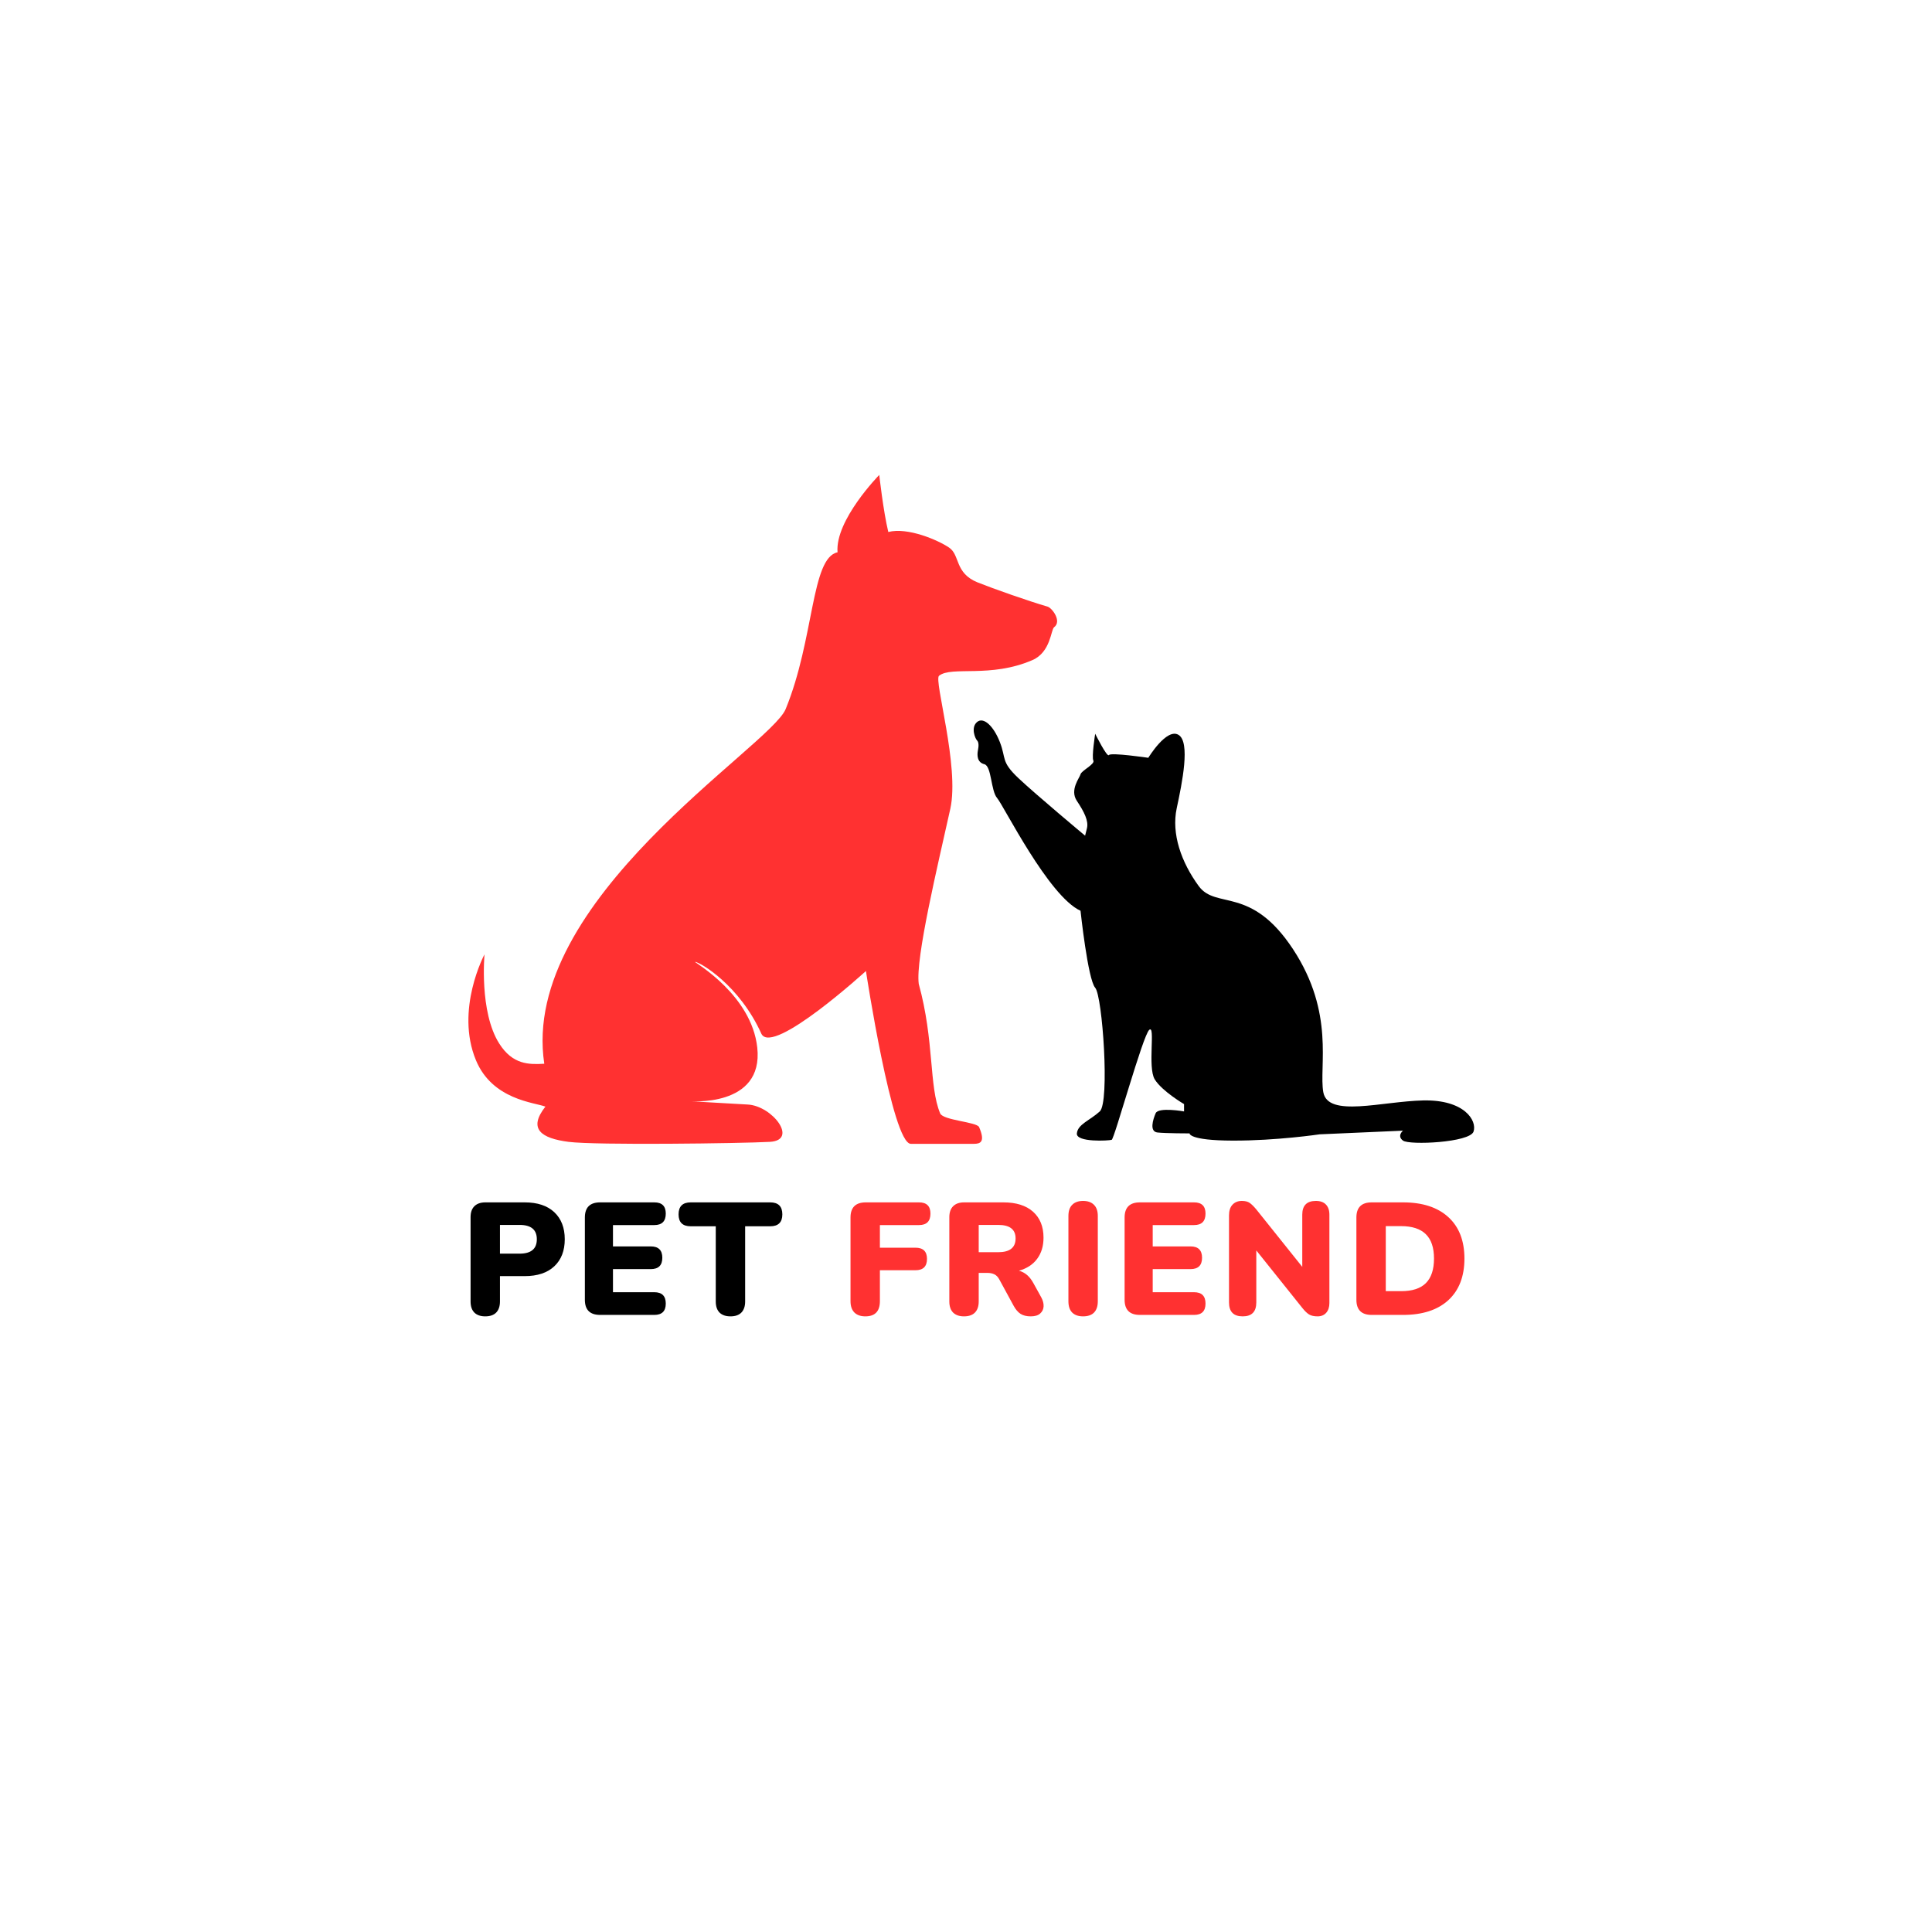 <svg xmlns="http://www.w3.org/2000/svg" xmlns:xlink="http://www.w3.org/1999/xlink" width="500" zoomAndPan="magnify" viewBox="0 0 375 375" height="500" preserveAspectRatio="xMidYMid meet" version="1.0"><defs><g/><clipPath id="b309e76525"><path d="M 90 92.18 L 206 92.18 L 206 222.68 L 90 222.68 Z M 90 92.18 " clip-rule="nonzero"/></clipPath><clipPath id="001ae14ba3"><path d="M 188.395 139.094 L 286.645 139.094 L 286.645 222 L 188.395 222 Z M 188.395 139.094 " clip-rule="nonzero"/></clipPath></defs><g clip-path="url(#b309e76525)"><path fill="#ff3131" d="M 203.324 117.742 C 199.777 116.719 192.73 114.242 189.762 113.047 C 185.273 111.242 186.375 107.754 184.238 106.301 C 182.102 104.84 176.195 102.293 172.418 103.258 C 171.434 99.172 170.664 92.184 170.664 92.184 C 170.664 92.184 162.055 100.953 162.566 107.199 C 157.418 108.289 158.074 124.051 152.492 137.641 C 149.496 144.938 100.828 174.73 105.645 206.473 C 102.691 206.637 99.516 206.691 96.887 202.531 C 92.996 196.367 94.043 185.238 94.043 185.238 C 94.043 185.238 88.297 195.961 92.383 205.797 C 95.574 213.477 103.727 213.973 105.863 214.793 C 102.414 219.168 105.098 220.953 110.352 221.633 C 115.605 222.312 143.844 221.941 149.426 221.633 C 155.008 221.324 149.941 214.664 145.16 214.391 C 140.379 214.113 133.668 213.734 133.668 213.734 C 133.668 213.734 148.277 215.09 146.984 203.324 C 145.863 193.152 135.051 186.973 134.887 186.691 C 135.824 186.723 143.535 191.176 147.805 200.699 C 150.066 204.906 168.078 188.473 168.078 188.473 C 168.078 188.473 173.18 222.016 176.793 222.016 C 180.402 222.016 185.605 222.016 189.051 222.016 C 190.309 222.016 191.273 221.641 190.047 218.777 C 189.605 217.75 183.059 217.48 182.484 216.105 C 180.281 210.824 181.387 202.094 178.328 190.965 C 177.672 185.977 181.988 168.102 184.453 156.996 C 186.281 148.766 181.215 131.996 182.266 131.164 C 184.727 129.215 192.246 131.684 200.438 128.102 C 203.938 126.566 203.984 122.207 204.594 121.75 C 206.156 120.602 204.223 118 203.324 117.742 " fill-opacity="1" fill-rule="nonzero"/></g><g clip-path="url(#001ae14ba3)"><path fill="#000000" d="M 209.73 176.781 C 209.73 176.781 211.152 190.121 212.574 191.719 C 213.996 193.32 215.422 213.949 213.465 215.727 C 211.508 217.504 209.195 218.215 209.02 219.992 C 208.84 221.773 215.242 221.418 215.777 221.238 C 216.309 221.062 221.82 200.969 223.066 199.898 C 224.312 198.832 222.711 207.191 224.133 209.504 C 225.555 211.812 229.824 214.305 229.824 214.305 L 229.824 215.727 C 229.824 215.727 224.844 214.836 224.312 216.082 C 223.777 217.328 223.066 219.637 224.668 219.816 C 226.266 219.992 230.891 219.992 230.891 219.992 C 230.891 219.992 230.711 221.367 239.25 221.391 C 247.785 221.418 256.141 220.172 256.141 220.172 L 272.324 219.461 C 272.324 219.461 271.078 220.48 272.324 221.391 C 273.566 222.305 285.305 221.773 286.016 219.637 C 286.727 217.504 284.238 213.414 276.234 213.594 C 268.234 213.77 257.742 216.973 256.852 211.992 C 255.965 207.012 259.164 196.699 250.984 184.25 C 242.805 171.805 236.047 176.605 232.668 171.98 C 229.289 167.359 227.336 161.844 228.402 156.867 C 229.469 151.887 231.07 144.062 228.758 142.641 C 226.445 141.219 222.887 147.086 222.887 147.086 C 222.887 147.086 215.598 146.02 215.242 146.555 C 214.887 147.086 212.574 142.418 212.574 142.418 C 212.574 142.418 211.863 146.91 212.219 147.621 C 212.574 148.332 209.906 149.578 209.73 150.289 C 209.551 151 207.59 153.309 209.016 155.445 C 210.441 157.578 211.332 159.355 210.973 160.777 C 210.617 162.203 210.617 162.203 210.617 162.203 C 210.617 162.203 201.016 154.199 197.637 151 C 194.258 147.797 195.324 147.266 194.082 144.062 C 192.836 140.863 190.879 139.086 189.637 140.152 C 188.391 141.219 189.281 143.352 189.637 143.707 C 189.992 144.062 189.992 144.773 189.812 145.664 C 189.637 146.555 189.637 147.977 191.059 148.332 C 192.48 148.688 192.305 153.488 193.547 154.91 C 194.793 156.332 203.504 173.938 209.73 176.781 " fill-opacity="1" fill-rule="nonzero"/></g><g fill="#000000" fill-opacity="1"><g transform="translate(89.354, 255.224)"><g><path d="M 4.828 0.281 C 3.922 0.281 3.219 0.035 2.719 -0.453 C 2.227 -0.953 1.984 -1.672 1.984 -2.609 L 1.984 -18.969 C 1.984 -19.895 2.227 -20.602 2.719 -21.094 C 3.219 -21.594 3.93 -21.844 4.859 -21.844 L 12.484 -21.844 C 14.961 -21.844 16.879 -21.207 18.234 -19.938 C 19.586 -18.664 20.266 -16.914 20.266 -14.688 C 20.266 -12.457 19.586 -10.707 18.234 -9.438 C 16.879 -8.164 14.961 -7.531 12.484 -7.531 L 7.688 -7.531 L 7.688 -2.609 C 7.688 -1.672 7.441 -0.953 6.953 -0.453 C 6.473 0.035 5.766 0.281 4.828 0.281 Z M 7.688 -11.891 L 11.5 -11.891 C 13.727 -11.891 14.844 -12.82 14.844 -14.688 C 14.844 -16.539 13.727 -17.469 11.5 -17.469 L 7.688 -17.469 Z M 7.688 -11.891 "/></g></g></g><g fill="#000000" fill-opacity="1"><g transform="translate(111.539, 255.224)"><g><path d="M 4.953 0 C 2.973 0 1.984 -0.977 1.984 -2.938 L 1.984 -18.906 C 1.984 -20.863 2.973 -21.844 4.953 -21.844 L 15.469 -21.844 C 16.945 -21.844 17.688 -21.117 17.688 -19.672 C 17.688 -18.18 16.945 -17.438 15.469 -17.438 L 7.438 -17.438 L 7.438 -13.297 L 14.781 -13.297 C 16.27 -13.297 17.016 -12.562 17.016 -11.094 C 17.016 -9.625 16.27 -8.891 14.781 -8.891 L 7.438 -8.891 L 7.438 -4.406 L 15.469 -4.406 C 16.945 -4.406 17.688 -3.672 17.688 -2.203 C 17.688 -0.734 16.945 0 15.469 0 Z M 4.953 0 "/></g></g></g><g fill="#000000" fill-opacity="1"><g transform="translate(131.804, 255.224)"><g><path d="M 9.984 0.281 C 9.066 0.281 8.359 0.035 7.859 -0.453 C 7.367 -0.953 7.125 -1.672 7.125 -2.609 L 7.125 -17.203 L 2.266 -17.203 C 0.691 -17.203 -0.094 -17.973 -0.094 -19.516 C -0.094 -21.066 0.691 -21.844 2.266 -21.844 L 17.688 -21.844 C 19.258 -21.844 20.047 -21.066 20.047 -19.516 C 20.047 -17.973 19.258 -17.203 17.688 -17.203 L 12.828 -17.203 L 12.828 -2.609 C 12.828 -1.672 12.582 -0.953 12.094 -0.453 C 11.613 0.035 10.91 0.281 9.984 0.281 Z M 9.984 0.281 "/></g></g></g><g fill="#000000" fill-opacity="1"><g transform="translate(152.997, 255.224)"><g/></g></g><g fill="#ff3131" fill-opacity="1"><g transform="translate(163.1, 255.224)"><g><path d="M 4.859 0.281 C 3.953 0.281 3.242 0.031 2.734 -0.469 C 2.234 -0.977 1.984 -1.711 1.984 -2.672 L 1.984 -18.906 C 1.984 -20.863 2.973 -21.844 4.953 -21.844 L 15.281 -21.844 C 16.758 -21.844 17.5 -21.117 17.5 -19.672 C 17.5 -18.18 16.758 -17.438 15.281 -17.438 L 7.688 -17.438 L 7.688 -13.047 L 14.594 -13.047 C 16.082 -13.047 16.828 -12.32 16.828 -10.875 C 16.828 -9.406 16.082 -8.672 14.594 -8.672 L 7.688 -8.672 L 7.688 -2.672 C 7.688 -0.703 6.742 0.281 4.859 0.281 Z M 4.859 0.281 "/></g></g></g><g fill="#ff3131" fill-opacity="1"><g transform="translate(182.28, 255.224)"><g><path d="M 4.828 0.281 C 3.922 0.281 3.219 0.035 2.719 -0.453 C 2.227 -0.953 1.984 -1.672 1.984 -2.609 L 1.984 -18.969 C 1.984 -19.895 2.227 -20.602 2.719 -21.094 C 3.219 -21.594 3.93 -21.844 4.859 -21.844 L 12.484 -21.844 C 14.961 -21.844 16.879 -21.238 18.234 -20.031 C 19.586 -18.82 20.266 -17.145 20.266 -15 C 20.266 -13.363 19.852 -11.992 19.031 -10.891 C 18.219 -9.785 17.039 -9.016 15.5 -8.578 C 16.656 -8.273 17.582 -7.484 18.281 -6.203 L 19.828 -3.406 C 20.16 -2.789 20.312 -2.203 20.281 -1.641 C 20.25 -1.086 20.023 -0.629 19.609 -0.266 C 19.203 0.098 18.594 0.281 17.781 0.281 C 16.977 0.281 16.32 0.117 15.812 -0.203 C 15.312 -0.523 14.863 -1.047 14.469 -1.766 L 11.656 -6.938 C 11.406 -7.395 11.086 -7.711 10.703 -7.891 C 10.316 -8.066 9.879 -8.156 9.391 -8.156 L 7.688 -8.156 L 7.688 -2.609 C 7.688 -1.672 7.441 -0.953 6.953 -0.453 C 6.473 0.035 5.766 0.281 4.828 0.281 Z M 7.688 -12.172 L 11.469 -12.172 C 13.719 -12.172 14.844 -13.062 14.844 -14.844 C 14.844 -16.594 13.719 -17.469 11.469 -17.469 L 7.688 -17.469 Z M 7.688 -12.172 "/></g></g></g><g fill="#ff3131" fill-opacity="1"><g transform="translate(205.395, 255.224)"><g><path d="M 4.828 0.281 C 3.922 0.281 3.219 0.035 2.719 -0.453 C 2.227 -0.953 1.984 -1.68 1.984 -2.641 L 1.984 -19.203 C 1.984 -20.16 2.227 -20.883 2.719 -21.375 C 3.219 -21.875 3.922 -22.125 4.828 -22.125 C 5.742 -22.125 6.445 -21.875 6.938 -21.375 C 7.438 -20.883 7.688 -20.16 7.688 -19.203 L 7.688 -2.641 C 7.688 -1.68 7.441 -0.953 6.953 -0.453 C 6.473 0.035 5.766 0.281 4.828 0.281 Z M 4.828 0.281 "/></g></g></g><g fill="#ff3131" fill-opacity="1"><g transform="translate(216.302, 255.224)"><g><path d="M 4.953 0 C 2.973 0 1.984 -0.977 1.984 -2.938 L 1.984 -18.906 C 1.984 -20.863 2.973 -21.844 4.953 -21.844 L 15.469 -21.844 C 16.945 -21.844 17.688 -21.117 17.688 -19.672 C 17.688 -18.18 16.945 -17.438 15.469 -17.438 L 7.438 -17.438 L 7.438 -13.297 L 14.781 -13.297 C 16.27 -13.297 17.016 -12.562 17.016 -11.094 C 17.016 -9.625 16.27 -8.891 14.781 -8.891 L 7.438 -8.891 L 7.438 -4.406 L 15.469 -4.406 C 16.945 -4.406 17.688 -3.672 17.688 -2.203 C 17.688 -0.734 16.945 0 15.469 0 Z M 4.953 0 "/></g></g></g><g fill="#ff3131" fill-opacity="1"><g transform="translate(236.566, 255.224)"><g><path d="M 4.641 0.281 C 2.867 0.281 1.984 -0.617 1.984 -2.422 L 1.984 -19.297 C 1.984 -20.211 2.207 -20.91 2.656 -21.391 C 3.113 -21.879 3.719 -22.125 4.469 -22.125 C 5.125 -22.125 5.629 -22 5.984 -21.75 C 6.348 -21.5 6.77 -21.086 7.25 -20.516 L 16.203 -9.328 L 16.203 -19.453 C 16.203 -21.234 17.082 -22.125 18.844 -22.125 C 19.707 -22.125 20.359 -21.891 20.797 -21.422 C 21.242 -20.961 21.469 -20.305 21.469 -19.453 L 21.469 -2.297 C 21.469 -1.504 21.258 -0.875 20.844 -0.406 C 20.438 0.051 19.879 0.281 19.172 0.281 C 18.473 0.281 17.922 0.156 17.516 -0.094 C 17.117 -0.344 16.691 -0.754 16.234 -1.328 L 7.281 -12.516 L 7.281 -2.422 C 7.281 -0.617 6.398 0.281 4.641 0.281 Z M 4.641 0.281 "/></g></g></g><g fill="#ff3131" fill-opacity="1"><g transform="translate(261.292, 255.224)"><g><path d="M 4.953 0 C 2.973 0 1.984 -0.977 1.984 -2.938 L 1.984 -18.906 C 1.984 -20.863 2.973 -21.844 4.953 -21.844 L 11.031 -21.844 C 14.812 -21.844 17.742 -20.891 19.828 -18.984 C 21.91 -17.086 22.953 -14.406 22.953 -10.938 C 22.953 -7.469 21.91 -4.773 19.828 -2.859 C 17.742 -0.953 14.812 0 11.031 0 Z M 7.688 -4.609 L 10.656 -4.609 C 12.82 -4.609 14.426 -5.129 15.469 -6.172 C 16.52 -7.223 17.047 -8.812 17.047 -10.938 C 17.047 -13.062 16.516 -14.641 15.453 -15.672 C 14.398 -16.711 12.801 -17.234 10.656 -17.234 L 7.688 -17.234 Z M 7.688 -4.609 "/></g></g></g></svg>